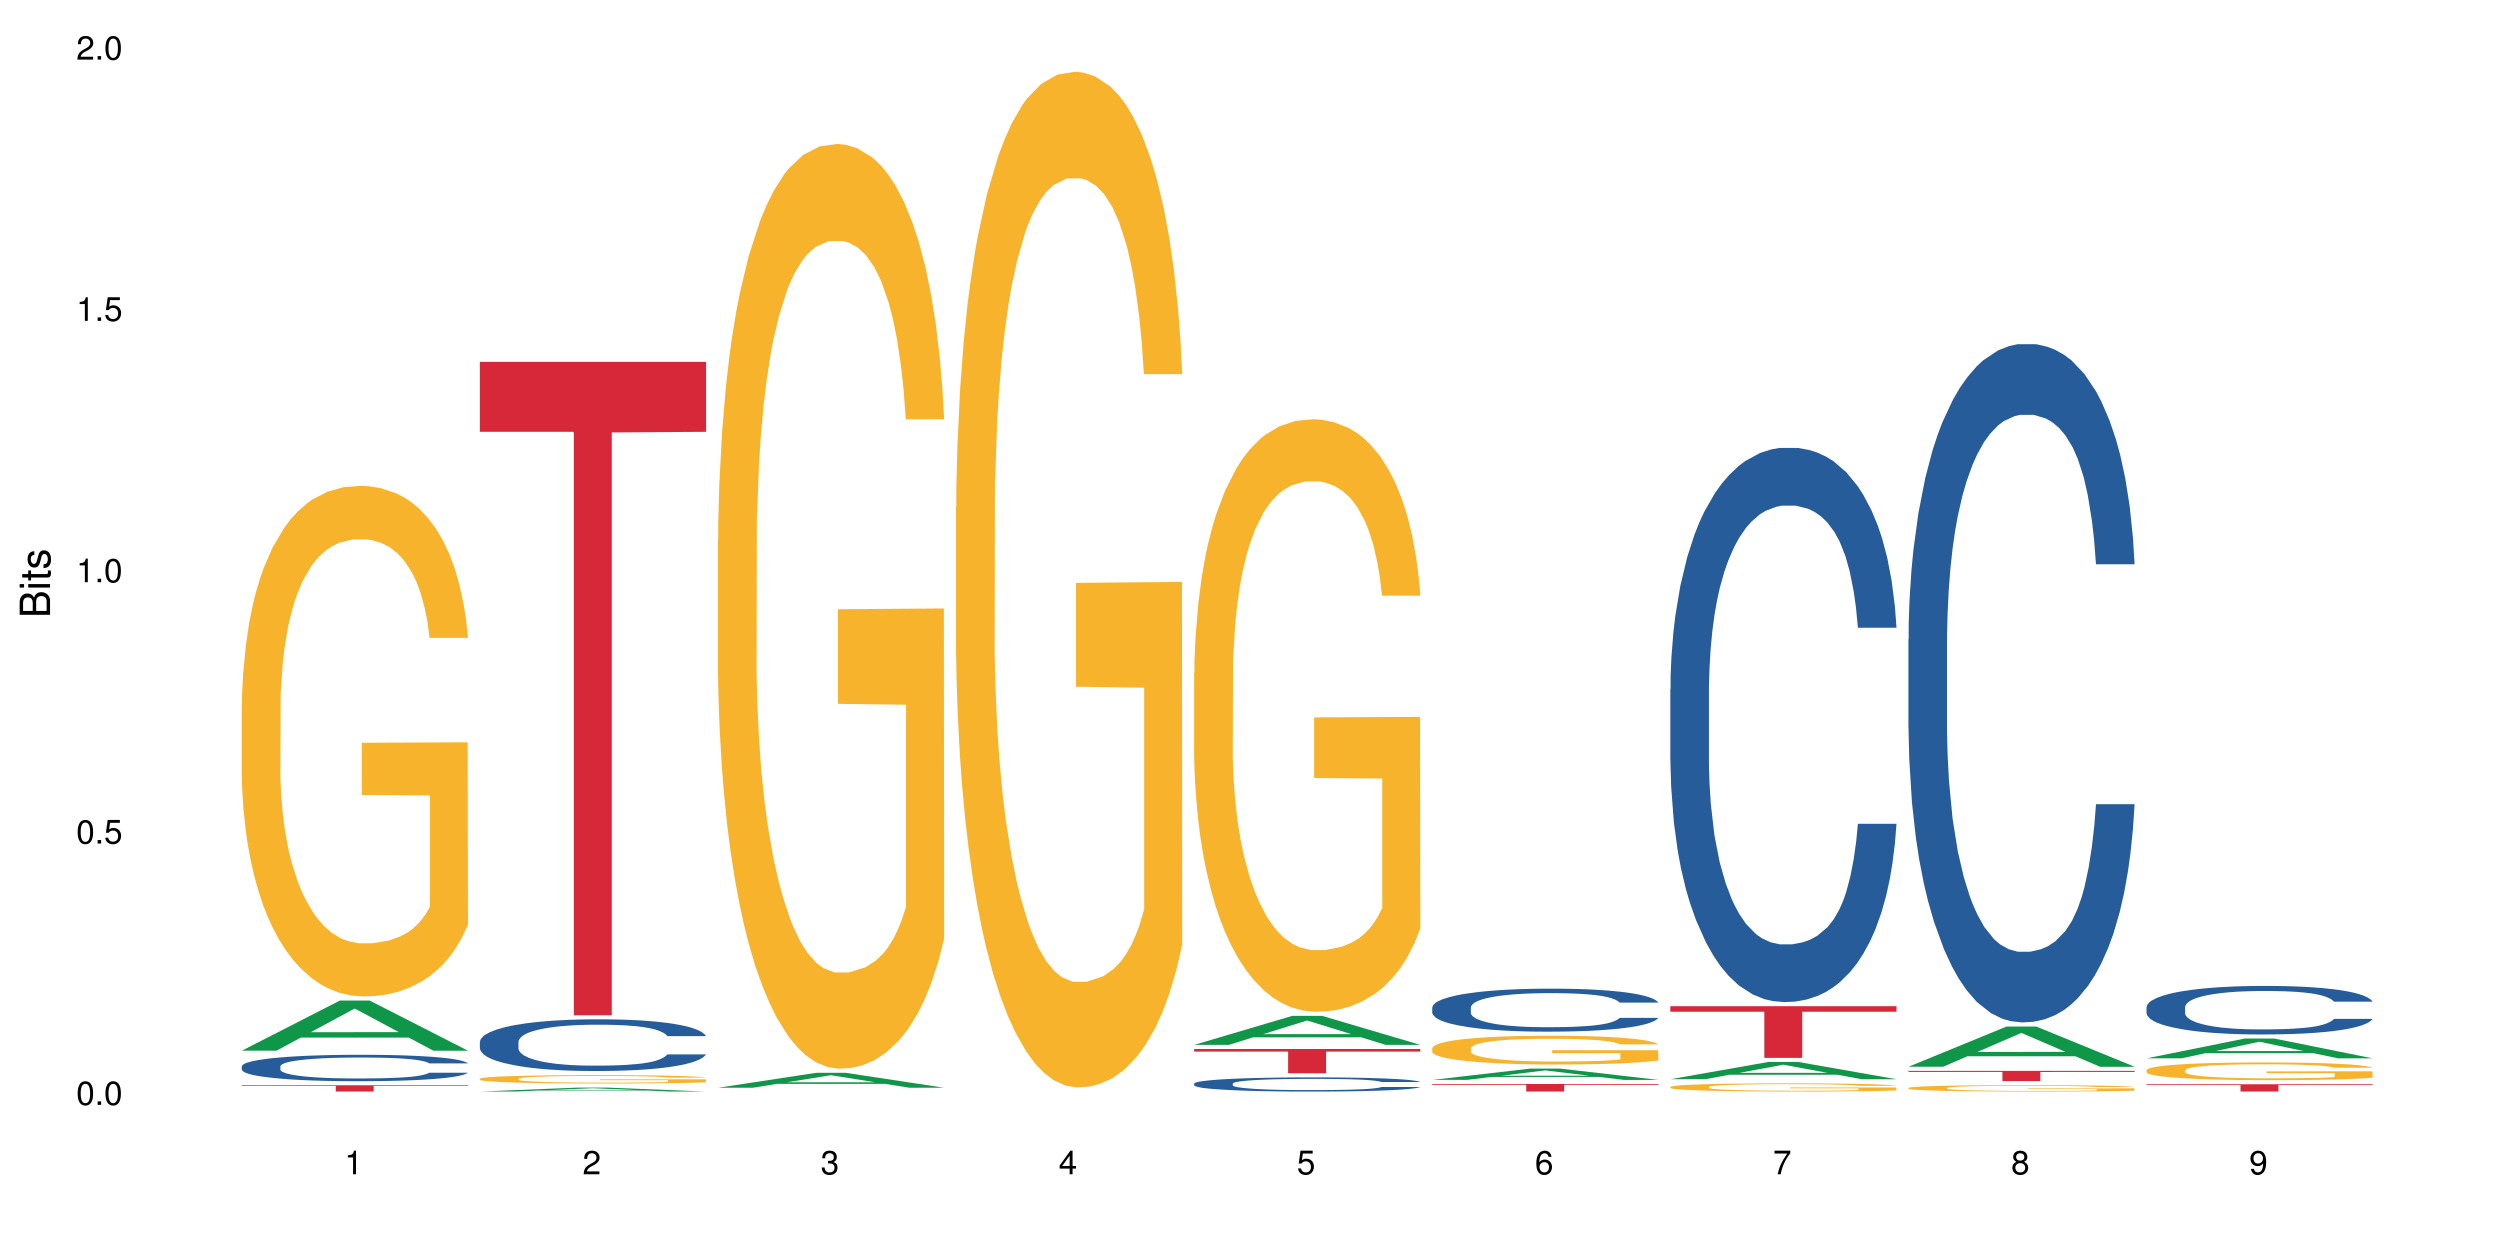 <?xml version="1.0" encoding="UTF-8"?>
<svg xmlns="http://www.w3.org/2000/svg" xmlns:xlink="http://www.w3.org/1999/xlink" width="720pt" height="360pt" viewBox="0 0 720 360" version="1.1">
<defs>
<g>
<symbol overflow="visible" id="glyph0-0">
<path style="stroke:none;" d=""/>
</symbol>
<symbol overflow="visible" id="glyph0-1">
<path style="stroke:none;" d="M 2.641 -6.797 C 2 -6.797 1.422 -6.531 1.078 -6.047 C 0.641 -5.453 0.406 -4.547 0.406 -3.297 C 0.406 -1 1.188 0.219 2.641 0.219 C 4.078 0.219 4.859 -1 4.859 -3.234 C 4.859 -4.562 4.656 -5.438 4.203 -6.047 C 3.844 -6.531 3.281 -6.797 2.641 -6.797 Z M 2.641 -6.047 C 3.547 -6.047 4 -5.125 4 -3.312 C 4 -1.375 3.562 -0.484 2.625 -0.484 C 1.734 -0.484 1.281 -1.422 1.281 -3.281 C 1.281 -5.141 1.734 -6.047 2.641 -6.047 Z M 2.641 -6.047 "/>
</symbol>
<symbol overflow="visible" id="glyph0-2">
<path style="stroke:none;" d="M 1.828 -1 L 0.828 -1 L 0.828 0 L 1.828 0 Z M 1.828 -1 "/>
</symbol>
<symbol overflow="visible" id="glyph0-3">
<path style="stroke:none;" d="M 4.562 -6.797 L 1.062 -6.797 L 0.547 -3.094 L 1.328 -3.094 C 1.719 -3.562 2.047 -3.734 2.578 -3.734 C 3.484 -3.734 4.062 -3.109 4.062 -2.094 C 4.062 -1.125 3.484 -0.531 2.578 -0.531 C 1.828 -0.531 1.375 -0.906 1.188 -1.672 L 0.328 -1.672 C 0.453 -1.109 0.547 -0.844 0.75 -0.594 C 1.125 -0.078 1.828 0.219 2.594 0.219 C 3.969 0.219 4.922 -0.781 4.922 -2.219 C 4.922 -3.562 4.031 -4.484 2.719 -4.484 C 2.25 -4.484 1.859 -4.359 1.469 -4.062 L 1.734 -5.969 L 4.562 -5.969 Z M 4.562 -6.797 "/>
</symbol>
<symbol overflow="visible" id="glyph0-4">
<path style="stroke:none;" d="M 2.484 -4.844 L 2.484 0 L 3.328 0 L 3.328 -6.797 L 2.766 -6.797 C 2.469 -5.75 2.281 -5.609 0.984 -5.453 L 0.984 -4.844 Z M 2.484 -4.844 "/>
</symbol>
<symbol overflow="visible" id="glyph0-5">
<path style="stroke:none;" d="M 4.859 -0.828 L 1.281 -0.828 C 1.359 -1.391 1.672 -1.75 2.5 -2.234 L 3.469 -2.75 C 4.406 -3.266 4.906 -3.969 4.906 -4.812 C 4.906 -5.375 4.672 -5.906 4.266 -6.266 C 3.859 -6.625 3.375 -6.797 2.719 -6.797 C 1.859 -6.797 1.219 -6.5 0.844 -5.922 C 0.609 -5.562 0.5 -5.125 0.484 -4.438 L 1.328 -4.438 C 1.359 -4.906 1.406 -5.188 1.531 -5.406 C 1.75 -5.812 2.188 -6.062 2.703 -6.062 C 3.469 -6.062 4.031 -5.516 4.031 -4.781 C 4.031 -4.25 3.719 -3.797 3.125 -3.438 L 2.234 -2.938 C 0.812 -2.141 0.406 -1.5 0.328 0 L 4.859 0 Z M 4.859 -0.828 "/>
</symbol>
<symbol overflow="visible" id="glyph0-6">
<path style="stroke:none;" d="M 2.125 -3.125 L 2.578 -3.125 C 3.516 -3.125 3.984 -2.703 3.984 -1.891 C 3.984 -1.031 3.469 -0.531 2.578 -0.531 C 1.656 -0.531 1.203 -0.984 1.156 -1.969 L 0.312 -1.969 C 0.344 -1.422 0.438 -1.078 0.609 -0.766 C 0.953 -0.109 1.625 0.219 2.547 0.219 C 3.953 0.219 4.859 -0.609 4.859 -1.906 C 4.859 -2.766 4.516 -3.25 3.703 -3.516 C 4.344 -3.766 4.656 -4.25 4.656 -4.938 C 4.656 -6.109 3.875 -6.797 2.578 -6.797 C 1.203 -6.797 0.484 -6.047 0.453 -4.609 L 1.297 -4.609 C 1.312 -5.016 1.344 -5.25 1.453 -5.453 C 1.641 -5.828 2.062 -6.062 2.594 -6.062 C 3.344 -6.062 3.797 -5.625 3.797 -4.906 C 3.797 -4.422 3.609 -4.141 3.25 -3.984 C 3.016 -3.891 2.719 -3.844 2.125 -3.844 Z M 2.125 -3.125 "/>
</symbol>
<symbol overflow="visible" id="glyph0-7">
<path style="stroke:none;" d="M 3.141 -1.625 L 3.141 0 L 3.984 0 L 3.984 -1.625 L 4.984 -1.625 L 4.984 -2.391 L 3.984 -2.391 L 3.984 -6.797 L 3.359 -6.797 L 0.266 -2.516 L 0.266 -1.625 Z M 3.141 -2.391 L 1 -2.391 L 3.141 -5.359 Z M 3.141 -2.391 "/>
</symbol>
<symbol overflow="visible" id="glyph0-8">
<path style="stroke:none;" d="M 4.781 -5.031 C 4.609 -6.141 3.891 -6.797 2.844 -6.797 C 2.094 -6.797 1.422 -6.438 1.031 -5.828 C 0.609 -5.172 0.406 -4.344 0.406 -3.094 C 0.406 -1.953 0.578 -1.234 0.984 -0.625 C 1.359 -0.078 1.953 0.219 2.703 0.219 C 3.984 0.219 4.922 -0.734 4.922 -2.078 C 4.922 -3.344 4.062 -4.234 2.844 -4.234 C 2.172 -4.234 1.641 -3.969 1.281 -3.469 C 1.281 -5.125 1.828 -6.047 2.797 -6.047 C 3.391 -6.047 3.797 -5.672 3.938 -5.031 Z M 2.734 -3.484 C 3.547 -3.484 4.062 -2.922 4.062 -2 C 4.062 -1.156 3.484 -0.531 2.703 -0.531 C 1.922 -0.531 1.328 -1.188 1.328 -2.047 C 1.328 -2.891 1.906 -3.484 2.734 -3.484 Z M 2.734 -3.484 "/>
</symbol>
<symbol overflow="visible" id="glyph0-9">
<path style="stroke:none;" d="M 4.984 -6.797 L 0.438 -6.797 L 0.438 -5.969 L 4.109 -5.969 C 2.5 -3.656 1.828 -2.234 1.328 0 L 2.219 0 C 2.594 -2.172 3.453 -4.047 4.984 -6.094 Z M 4.984 -6.797 "/>
</symbol>
<symbol overflow="visible" id="glyph0-10">
<path style="stroke:none;" d="M 3.75 -3.578 C 4.453 -4 4.688 -4.344 4.688 -4.984 C 4.688 -6.047 3.844 -6.797 2.641 -6.797 C 1.438 -6.797 0.594 -6.047 0.594 -4.984 C 0.594 -4.359 0.828 -4.016 1.516 -3.578 C 0.734 -3.203 0.359 -2.641 0.359 -1.891 C 0.359 -0.641 1.297 0.219 2.641 0.219 C 3.984 0.219 4.922 -0.641 4.922 -1.875 C 4.922 -2.641 4.531 -3.203 3.75 -3.578 Z M 2.641 -6.047 C 3.359 -6.047 3.812 -5.625 3.812 -4.969 C 3.812 -4.344 3.344 -3.922 2.641 -3.922 C 1.922 -3.922 1.453 -4.344 1.453 -4.984 C 1.453 -5.625 1.922 -6.047 2.641 -6.047 Z M 2.641 -3.203 C 3.484 -3.203 4.062 -2.672 4.062 -1.875 C 4.062 -1.062 3.484 -0.531 2.625 -0.531 C 1.797 -0.531 1.219 -1.078 1.219 -1.875 C 1.219 -2.672 1.797 -3.203 2.641 -3.203 Z M 2.641 -3.203 "/>
</symbol>
<symbol overflow="visible" id="glyph0-11">
<path style="stroke:none;" d="M 0.516 -1.547 C 0.672 -0.438 1.406 0.219 2.438 0.219 C 3.188 0.219 3.859 -0.141 4.266 -0.75 C 4.688 -1.406 4.891 -2.25 4.891 -3.484 C 4.891 -4.625 4.703 -5.359 4.312 -5.953 C 3.938 -6.5 3.344 -6.797 2.594 -6.797 C 1.297 -6.797 0.359 -5.844 0.359 -4.516 C 0.359 -3.25 1.234 -2.344 2.453 -2.344 C 3.094 -2.344 3.562 -2.578 4.016 -3.109 C 4 -1.453 3.469 -0.531 2.5 -0.531 C 1.906 -0.531 1.484 -0.906 1.359 -1.547 Z M 2.578 -6.062 C 3.375 -6.062 3.969 -5.406 3.969 -4.531 C 3.969 -3.688 3.375 -3.094 2.547 -3.094 C 1.734 -3.094 1.234 -3.672 1.234 -4.578 C 1.234 -5.438 1.797 -6.062 2.578 -6.062 Z M 2.578 -6.062 "/>
</symbol>
<symbol overflow="visible" id="glyph1-0">
<path style="stroke:none;" d=""/>
</symbol>
<symbol overflow="visible" id="glyph1-1">
<path style="stroke:none;" d="M 0 -0.953 L 0 -4.891 C 0 -5.719 -0.234 -6.344 -0.734 -6.797 C -1.188 -7.234 -1.812 -7.469 -2.5 -7.469 C -3.547 -7.469 -4.188 -7 -4.625 -5.875 C -4.984 -6.672 -5.641 -7.094 -6.531 -7.094 C -7.156 -7.094 -7.734 -6.859 -8.141 -6.391 C -8.562 -5.938 -8.75 -5.344 -8.75 -4.5 L -8.75 -0.953 Z M -4.984 -2.062 L -7.766 -2.062 L -7.766 -4.219 C -7.766 -4.844 -7.688 -5.203 -7.453 -5.5 C -7.219 -5.812 -6.859 -5.969 -6.375 -5.969 C -5.906 -5.969 -5.531 -5.812 -5.297 -5.5 C -5.062 -5.203 -4.984 -4.844 -4.984 -4.219 Z M -0.984 -2.062 L -4 -2.062 L -4 -4.781 C -4 -5.328 -3.859 -5.688 -3.578 -5.953 C -3.297 -6.219 -2.922 -6.359 -2.484 -6.359 C -2.062 -6.359 -1.688 -6.219 -1.406 -5.953 C -1.109 -5.688 -0.984 -5.328 -0.984 -4.781 Z M -0.984 -2.062 "/>
</symbol>
<symbol overflow="visible" id="glyph1-2">
<path style="stroke:none;" d="M -6.281 -1.797 L -6.281 -0.797 L 0 -0.797 L 0 -1.797 Z M -8.75 -1.797 L -8.75 -0.797 L -7.484 -0.797 L -7.484 -1.797 Z M -8.75 -1.797 "/>
</symbol>
<symbol overflow="visible" id="glyph1-3">
<path style="stroke:none;" d="M -6.281 -3.047 L -6.281 -2.016 L -8.016 -2.016 L -8.016 -1.016 L -6.281 -1.016 L -6.281 -0.172 L -5.469 -0.172 L -5.469 -1.016 L -0.719 -1.016 C -0.078 -1.016 0.281 -1.453 0.281 -2.234 C 0.281 -2.469 0.25 -2.719 0.188 -3.047 L -0.641 -3.047 C -0.609 -2.922 -0.594 -2.766 -0.594 -2.562 C -0.594 -2.141 -0.719 -2.016 -1.156 -2.016 L -5.469 -2.016 L -5.469 -3.047 Z M -6.281 -3.047 "/>
</symbol>
<symbol overflow="visible" id="glyph1-4">
<path style="stroke:none;" d="M -4.531 -5.25 C -5.766 -5.25 -6.469 -4.422 -6.469 -2.969 C -6.469 -1.516 -5.719 -0.562 -4.547 -0.562 C -3.562 -0.562 -3.094 -1.062 -2.734 -2.562 L -2.516 -3.484 C -2.344 -4.188 -2.094 -4.469 -1.625 -4.469 C -1.047 -4.469 -0.641 -3.875 -0.641 -3 C -0.641 -2.453 -0.797 -2 -1.062 -1.75 C -1.25 -1.594 -1.422 -1.531 -1.875 -1.469 L -1.875 -0.406 C -0.422 -0.453 0.281 -1.266 0.281 -2.922 C 0.281 -4.5 -0.5 -5.516 -1.719 -5.516 C -2.656 -5.516 -3.172 -4.984 -3.469 -3.734 L -3.703 -2.766 C -3.891 -1.953 -4.156 -1.609 -4.594 -1.609 C -5.172 -1.609 -5.547 -2.125 -5.547 -2.938 C -5.547 -3.75 -5.203 -4.172 -4.531 -4.203 Z M -4.531 -5.25 "/>
</symbol>
</g>
</defs>
<g id="surface105902">
<rect x="0" y="0" width="720" height="360" style="fill:rgb(100%,100%,100%);fill-opacity:1;stroke:none;"/>
<path style=" stroke:none;fill-rule:nonzero;fill:rgb(6.275%,58.824%,28.235%);fill-opacity:1;" d="M 69.629 302.59 L 69.699 302.574 L 97.887 288.152 L 106.445 288.152 L 134.773 302.602 L 124.82 302.602 L 117.719 298.832 L 86.609 298.832 L 79.652 302.59 L 69.629 302.59 L 89.602 297.27 L 114.867 297.258 L 102.27 290.512 L 102.129 290.5 L 101.992 290.539 L 89.535 297.258 L 89.602 297.27 Z M 69.629 302.59 "/>
<path style=" stroke:none;fill-rule:nonzero;fill:rgb(14.51%,36.078%,60%);fill-opacity:1;" d="M 69.629 307.09 L 69.707 307.082 L 69.707 306.918 L 69.945 306.652 L 70.504 306.32 L 71.059 306.09 L 72.488 305.68 L 74.477 305.285 L 76.539 304.977 L 78.051 304.797 L 79.402 304.66 L 82.5 304.402 L 84.484 304.27 L 86.629 304.152 L 89.25 304.031 L 91.156 303.965 L 95.449 303.852 L 98.625 303.805 L 101.09 303.781 L 106.41 303.781 L 109.59 303.812 L 111.891 303.844 L 114.434 303.902 L 116.578 303.965 L 120.312 304.117 L 123.648 304.312 L 125.16 304.422 L 127.543 304.637 L 129.371 304.848 L 130.641 305.027 L 132.07 305.285 L 133.34 305.598 L 134.293 305.949 L 134.773 306.25 L 123.648 306.25 L 123.094 305.973 L 122.457 305.758 L 121.266 305.473 L 120.074 305.27 L 118.406 305.07 L 116.898 304.938 L 114.832 304.805 L 113.004 304.723 L 111.098 304.66 L 109.27 304.617 L 105.773 304.574 L 101.723 304.574 L 100.215 304.59 L 97.117 304.645 L 95.449 304.691 L 93.066 304.789 L 91.395 304.879 L 89.41 305.02 L 88.059 305.137 L 86.391 305.32 L 85.199 305.477 L 83.848 305.707 L 83.055 305.883 L 82.34 306.074 L 81.703 306.305 L 81.227 306.547 L 80.91 306.805 L 80.75 307.055 L 80.75 308.133 L 80.91 308.383 L 81.309 308.676 L 82.34 309.098 L 83.848 309.469 L 85.598 309.758 L 87.266 309.969 L 88.219 310.066 L 89.488 310.176 L 91.477 310.316 L 94.336 310.453 L 96.004 310.508 L 98.547 310.566 L 101.168 310.594 L 104.664 310.594 L 107.762 310.566 L 109.828 310.531 L 111.973 310.473 L 114.91 310.355 L 116.738 310.246 L 118.328 310.113 L 119.52 309.98 L 120.312 309.871 L 121.504 309.656 L 122.457 309.418 L 123.172 309.176 L 123.648 308.938 L 134.773 308.938 L 134.293 309.219 L 133.578 309.488 L 132.863 309.688 L 131.754 309.934 L 130.48 310.148 L 128.656 310.391 L 127.145 310.551 L 125.16 310.727 L 123.332 310.855 L 121.348 310.977 L 118.406 311.113 L 116.5 311.184 L 114.434 311.246 L 111.973 311.301 L 108.875 311.352 L 105.535 311.379 L 102.438 311.387 L 99.102 311.371 L 96.641 311.344 L 93.383 311.281 L 89.332 311.156 L 86.391 311.023 L 84.086 310.891 L 82.102 310.754 L 79.879 310.566 L 77.016 310.258 L 75.27 310.023 L 74.078 309.828 L 72.727 309.559 L 71.773 309.312 L 70.66 308.926 L 69.867 308.43 L 69.629 308.051 Z M 69.629 307.09 "/>
<path style=" stroke:none;fill-rule:nonzero;fill:rgb(96.863%,70.196%,16.863%);fill-opacity:1;" d="M 69.629 202.902 L 69.707 202.77 L 69.707 200.082 L 70.027 194.039 L 70.82 185.711 L 71.855 178.863 L 72.965 173.492 L 73.68 170.672 L 74.871 166.645 L 75.906 163.688 L 78.527 157.645 L 81.863 152.004 L 83.691 149.586 L 85.758 147.305 L 88.695 144.754 L 90.047 143.812 L 94.176 141.664 L 98.863 140.32 L 104.027 139.918 L 106.41 140.051 L 109.668 140.59 L 114.117 142.066 L 116.66 143.41 L 118.645 144.754 L 120.711 146.5 L 123.254 149.184 L 125.637 152.406 L 127.543 155.629 L 129.449 159.66 L 131.039 163.957 L 132.387 168.656 L 133.578 174.297 L 134.293 178.996 L 134.773 183.699 L 123.73 183.699 L 123.094 178.996 L 122.379 175.371 L 121.188 170.941 L 119.996 167.719 L 118.805 165.164 L 116.578 161.672 L 114.672 159.523 L 112.289 157.645 L 109.984 156.438 L 107.363 155.629 L 105.773 155.363 L 101.566 155.363 L 97.75 156.301 L 95.527 157.375 L 93.938 158.449 L 91.715 160.465 L 90.363 162.078 L 89.57 163.152 L 87.188 167.312 L 85.598 171.074 L 84.723 173.625 L 83.609 177.656 L 82.816 181.281 L 81.941 186.652 L 81.465 190.684 L 80.832 199.812 L 80.75 223.988 L 80.988 229.09 L 81.465 234.598 L 82.102 239.43 L 83.055 244.535 L 84.008 248.43 L 85.676 253.668 L 87.105 257.16 L 88.219 259.441 L 90.363 263.066 L 91.238 264.277 L 93.305 266.691 L 95.449 268.574 L 98.07 270.184 L 100.055 270.992 L 103.234 271.664 L 107.285 271.664 L 112.051 270.855 L 115.07 269.781 L 117.137 268.707 L 118.484 267.77 L 120.152 266.289 L 121.348 264.949 L 122.457 263.469 L 123.809 261.188 L 123.809 229.09 L 104.188 228.957 L 104.188 213.914 L 134.691 213.781 L 134.773 266.289 L 133.102 269.918 L 131.039 273.406 L 129.051 276.094 L 126.984 278.379 L 124.047 280.93 L 121.664 282.539 L 118.008 284.422 L 114.672 285.629 L 111.176 286.434 L 108.078 286.836 L 104.426 286.973 L 101.168 286.703 L 97.672 285.898 L 94.891 284.824 L 92.352 283.48 L 89.809 281.734 L 86.629 278.914 L 84.562 276.633 L 82.418 273.812 L 80.273 270.453 L 78.367 266.828 L 77.098 264.008 L 75.824 260.785 L 74.477 256.754 L 73.203 252.188 L 72.25 248.027 L 71.379 243.324 L 70.742 238.895 L 70.105 232.852 L 69.789 228.016 L 69.629 223.852 Z M 69.629 202.902 "/>
<path style=" stroke:none;fill-rule:nonzero;fill:rgb(83.922%,15.686%,22.353%);fill-opacity:1;" d="M 69.629 312.562 L 134.773 312.562 L 134.773 312.758 L 107.621 312.758 L 107.621 314.371 L 96.699 314.371 L 96.699 312.762 L 96.543 312.758 L 69.629 312.758 Z M 69.629 312.562 "/>
<path style=" stroke:none;fill-rule:nonzero;fill:rgb(6.275%,58.824%,28.235%);fill-opacity:1;" d="M 138.199 314.371 L 138.27 314.367 L 166.457 313.227 L 175.016 313.227 L 203.344 314.371 L 193.391 314.371 L 186.293 314.07 L 155.18 314.07 L 148.223 314.371 L 138.199 314.371 L 158.176 313.949 L 183.438 313.945 L 170.84 313.414 L 170.703 313.41 L 170.562 313.414 L 158.105 313.945 L 158.176 313.949 Z M 138.199 314.371 "/>
<path style=" stroke:none;fill-rule:nonzero;fill:rgb(14.51%,36.078%,60%);fill-opacity:1;" d="M 138.199 300.047 L 138.281 300.035 L 138.281 299.707 L 138.52 299.191 L 139.074 298.539 L 139.629 298.09 L 141.059 297.285 L 143.047 296.512 L 145.113 295.91 L 146.621 295.559 L 147.973 295.285 L 151.07 294.781 L 153.055 294.523 L 155.199 294.293 L 157.82 294.062 L 159.73 293.926 L 164.02 293.707 L 167.195 293.613 L 169.66 293.57 L 174.98 293.57 L 178.16 293.625 L 180.465 293.695 L 183.004 293.805 L 185.148 293.926 L 188.883 294.227 L 192.219 294.605 L 193.73 294.824 L 196.113 295.246 L 197.941 295.652 L 199.211 296.008 L 200.641 296.512 L 201.914 297.121 L 202.867 297.816 L 203.344 298.402 L 192.219 298.402 L 191.664 297.855 L 191.027 297.434 L 189.836 296.879 L 188.645 296.484 L 186.977 296.09 L 185.469 295.832 L 183.402 295.57 L 181.574 295.41 L 179.668 295.285 L 177.84 295.203 L 174.348 295.121 L 170.293 295.121 L 168.785 295.148 L 165.688 295.258 L 164.02 295.355 L 161.637 295.543 L 159.969 295.723 L 157.98 295.992 L 156.629 296.227 L 154.961 296.578 L 153.77 296.891 L 152.422 297.34 L 151.625 297.68 L 150.91 298.062 L 150.273 298.512 L 149.797 298.984 L 149.48 299.488 L 149.32 299.98 L 149.32 302.086 L 149.48 302.578 L 149.879 303.148 L 150.91 303.977 L 152.422 304.699 L 154.168 305.27 L 155.836 305.68 L 156.789 305.867 L 158.059 306.086 L 160.047 306.359 L 162.906 306.629 L 164.574 306.738 L 167.117 306.848 L 169.738 306.902 L 173.234 306.902 L 176.332 306.848 L 178.398 306.781 L 180.543 306.672 L 183.48 306.441 L 185.309 306.223 L 186.898 305.965 L 188.09 305.707 L 188.883 305.488 L 190.074 305.066 L 191.027 304.605 L 191.742 304.129 L 192.219 303.664 L 203.344 303.664 L 202.867 304.211 L 202.152 304.738 L 201.438 305.133 L 200.324 305.609 L 199.051 306.031 L 197.227 306.508 L 195.715 306.82 L 193.73 307.16 L 191.902 307.418 L 189.918 307.652 L 186.977 307.922 L 185.07 308.059 L 183.004 308.18 L 180.543 308.289 L 177.445 308.387 L 174.109 308.441 L 171.008 308.453 L 167.672 308.426 L 165.211 308.371 L 161.953 308.25 L 157.902 308.004 L 154.961 307.746 L 152.66 307.488 L 150.672 307.215 L 148.449 306.848 L 145.59 306.25 L 143.84 305.789 L 142.648 305.406 L 141.297 304.875 L 140.344 304.398 L 139.234 303.637 L 138.438 302.672 L 138.199 301.926 Z M 138.199 300.047 "/>
<path style=" stroke:none;fill-rule:nonzero;fill:rgb(96.863%,70.196%,16.863%);fill-opacity:1;" d="M 138.199 310.668 L 138.281 310.664 L 138.281 310.621 L 138.598 310.52 L 139.391 310.383 L 140.426 310.273 L 141.535 310.184 L 142.25 310.137 L 143.441 310.07 L 144.477 310.023 L 147.098 309.926 L 150.434 309.832 L 152.262 309.793 L 154.328 309.754 L 157.266 309.711 L 158.617 309.695 L 162.746 309.66 L 167.434 309.641 L 172.598 309.633 L 174.98 309.637 L 178.238 309.645 L 182.688 309.668 L 185.23 309.691 L 187.215 309.711 L 189.281 309.742 L 191.824 309.785 L 194.207 309.84 L 196.113 309.891 L 198.02 309.957 L 199.609 310.027 L 200.957 310.105 L 202.152 310.195 L 202.867 310.273 L 203.344 310.352 L 192.301 310.352 L 191.664 310.273 L 190.949 310.215 L 189.758 310.141 L 188.566 310.09 L 187.375 310.047 L 185.148 309.988 L 183.242 309.953 L 180.859 309.926 L 178.555 309.902 L 175.934 309.891 L 174.348 309.887 L 170.137 309.887 L 166.324 309.902 L 164.098 309.918 L 162.508 309.938 L 160.285 309.969 L 158.934 309.996 L 158.141 310.016 L 155.758 310.082 L 154.168 310.145 L 153.293 310.188 L 152.184 310.254 L 151.387 310.312 L 150.512 310.398 L 150.035 310.465 L 149.402 310.617 L 149.32 311.012 L 149.559 311.098 L 150.035 311.188 L 150.672 311.266 L 151.625 311.352 L 152.578 311.414 L 154.246 311.5 L 155.676 311.559 L 156.789 311.594 L 158.934 311.652 L 159.809 311.672 L 161.875 311.715 L 164.02 311.746 L 166.641 311.77 L 168.625 311.785 L 171.805 311.793 L 175.855 311.793 L 180.621 311.781 L 183.641 311.766 L 185.707 311.746 L 187.059 311.73 L 188.727 311.707 L 189.918 311.684 L 191.027 311.66 L 192.379 311.621 L 192.379 311.098 L 172.758 311.094 L 172.758 310.848 L 203.262 310.844 L 203.344 311.707 L 201.676 311.766 L 199.609 311.824 L 197.621 311.867 L 195.559 311.906 L 192.617 311.945 L 190.234 311.973 L 186.578 312.004 L 183.242 312.023 L 179.746 312.039 L 176.648 312.043 L 172.996 312.047 L 169.738 312.043 L 166.242 312.027 L 163.461 312.012 L 160.922 311.988 L 158.379 311.961 L 155.199 311.914 L 153.137 311.875 L 150.988 311.832 L 148.844 311.773 L 146.938 311.715 L 145.668 311.668 L 144.398 311.617 L 143.047 311.551 L 141.773 311.477 L 140.82 311.406 L 139.949 311.328 L 139.312 311.258 L 138.676 311.156 L 138.359 311.078 L 138.199 311.012 Z M 138.199 310.668 "/>
<path style=" stroke:none;fill-rule:nonzero;fill:rgb(83.922%,15.686%,22.353%);fill-opacity:1;" d="M 138.199 104.223 L 203.344 104.223 L 203.344 124.363 L 176.191 124.543 L 176.191 292.395 L 165.27 292.395 L 165.27 124.719 L 165.113 124.363 L 138.199 124.363 Z M 138.199 104.223 "/>
<path style=" stroke:none;fill-rule:nonzero;fill:rgb(6.275%,58.824%,28.235%);fill-opacity:1;" d="M 206.77 313.27 L 206.84 313.266 L 235.027 308.973 L 243.586 308.973 L 271.914 313.273 L 261.961 313.273 L 254.863 312.152 L 223.754 312.152 L 216.793 313.27 L 206.77 313.27 L 226.746 311.688 L 252.008 311.684 L 239.41 309.676 L 239.273 309.672 L 239.133 309.684 L 226.676 311.684 L 226.746 311.688 Z M 206.77 313.27 "/>
<path style=" stroke:none;fill-rule:nonzero;fill:rgb(96.863%,70.196%,16.863%);fill-opacity:1;" d="M 206.77 155.523 L 206.852 155.281 L 206.852 150.418 L 207.168 139.473 L 207.961 124.391 L 208.996 111.984 L 210.105 102.258 L 210.82 97.148 L 212.016 89.852 L 213.047 84.5 L 215.668 73.555 L 219.004 63.336 L 220.832 58.961 L 222.898 54.824 L 225.836 50.203 L 227.188 48.5 L 231.316 44.609 L 236.004 42.176 L 241.168 41.445 L 243.551 41.691 L 246.809 42.664 L 251.258 45.34 L 253.801 47.77 L 255.785 50.203 L 257.852 53.363 L 260.395 58.23 L 262.777 64.066 L 264.684 69.906 L 266.59 77.203 L 268.18 84.984 L 269.531 93.5 L 270.723 103.715 L 271.438 112.23 L 271.914 120.742 L 260.871 120.742 L 260.234 112.23 L 259.52 105.66 L 258.328 97.633 L 257.137 91.797 L 255.945 87.176 L 253.723 80.852 L 251.812 76.961 L 249.43 73.555 L 247.129 71.363 L 244.504 69.906 L 242.918 69.418 L 238.707 69.418 L 234.895 71.121 L 232.668 73.066 L 231.078 75.012 L 228.855 78.66 L 227.504 81.582 L 226.711 83.527 L 224.328 91.066 L 222.738 97.879 L 221.863 102.5 L 220.754 109.797 L 219.957 116.363 L 219.086 126.094 L 218.609 133.391 L 217.973 149.93 L 217.891 193.715 L 218.133 202.957 L 218.609 212.93 L 219.242 221.688 L 220.195 230.93 L 221.148 237.984 L 222.816 247.469 L 224.246 253.793 L 225.359 257.93 L 227.504 264.496 L 228.379 266.684 L 230.445 271.062 L 232.59 274.469 L 235.211 277.387 L 237.195 278.848 L 240.375 280.062 L 244.426 280.062 L 249.191 278.605 L 252.211 276.656 L 254.277 274.711 L 255.629 273.008 L 257.297 270.332 L 258.488 267.902 L 259.598 265.227 L 260.949 261.09 L 260.949 202.957 L 241.328 202.715 L 241.328 175.469 L 271.832 175.227 L 271.914 270.332 L 270.246 276.902 L 268.18 283.227 L 266.191 288.09 L 264.129 292.227 L 261.188 296.848 L 258.805 299.766 L 255.152 303.172 L 251.812 305.359 L 248.32 306.82 L 245.219 307.551 L 241.566 307.793 L 238.309 307.305 L 234.812 305.848 L 232.031 303.898 L 229.492 301.469 L 226.949 298.305 L 223.77 293.199 L 221.707 289.062 L 219.562 283.953 L 217.414 277.875 L 215.508 271.305 L 214.238 266.199 L 212.969 260.359 L 211.617 253.062 L 210.344 244.793 L 209.391 237.254 L 208.52 228.738 L 207.883 220.715 L 207.246 209.766 L 206.93 201.012 L 206.77 193.469 Z M 206.77 155.523 "/>
<path style=" stroke:none;fill-rule:nonzero;fill:rgb(96.863%,70.196%,16.863%);fill-opacity:1;" d="M 275.34 145.957 L 275.422 145.688 L 275.422 140.348 L 275.738 128.324 L 276.531 111.762 L 277.566 98.137 L 278.68 87.449 L 279.395 81.84 L 280.586 73.824 L 281.617 67.949 L 284.238 55.926 L 287.574 44.707 L 289.402 39.898 L 291.469 35.355 L 294.406 30.281 L 295.758 28.41 L 299.891 24.137 L 304.574 21.465 L 309.738 20.664 L 312.121 20.93 L 315.379 22 L 319.828 24.938 L 322.371 27.609 L 324.355 30.281 L 326.422 33.754 L 328.965 39.098 L 331.348 45.508 L 333.254 51.918 L 335.16 59.934 L 336.75 68.484 L 338.102 77.832 L 339.293 89.055 L 340.008 98.402 L 340.484 107.754 L 329.441 107.754 L 328.805 98.402 L 328.09 91.191 L 326.898 82.375 L 325.707 75.961 L 324.516 70.887 L 322.293 63.941 L 320.387 59.668 L 318 55.926 L 315.699 53.523 L 313.078 51.918 L 311.488 51.387 L 307.277 51.387 L 303.465 53.254 L 301.238 55.391 L 299.652 57.531 L 297.426 61.535 L 296.074 64.742 L 295.281 66.879 L 292.898 75.16 L 291.309 82.641 L 290.434 87.719 L 289.324 95.73 L 288.527 102.945 L 287.656 113.629 L 287.18 121.645 L 286.543 139.812 L 286.465 187.898 L 286.703 198.051 L 287.18 209.004 L 287.812 218.621 L 288.766 228.773 L 289.719 236.52 L 291.387 246.938 L 292.82 253.883 L 293.93 258.426 L 296.074 265.637 L 296.949 268.043 L 299.016 272.852 L 301.16 276.59 L 303.781 279.797 L 305.766 281.398 L 308.945 282.734 L 312.996 282.734 L 317.762 281.133 L 320.781 278.996 L 322.848 276.859 L 324.199 274.988 L 325.867 272.051 L 327.059 269.379 L 328.172 266.441 L 329.52 261.898 L 329.52 198.051 L 309.898 197.781 L 309.898 167.863 L 340.402 167.594 L 340.484 272.051 L 338.816 279.262 L 336.75 286.211 L 334.766 291.551 L 332.699 296.094 L 329.758 301.168 L 327.375 304.375 L 323.723 308.117 L 320.387 310.52 L 316.891 312.121 L 313.793 312.926 L 310.137 313.191 L 306.879 312.656 L 303.383 311.055 L 300.605 308.918 L 298.062 306.246 L 295.52 302.773 L 292.344 297.164 L 290.277 292.621 L 288.133 287.012 L 285.988 280.332 L 284.078 273.117 L 282.809 267.508 L 281.539 261.098 L 280.188 253.082 L 278.918 244 L 277.965 235.719 L 277.09 226.367 L 276.453 217.551 L 275.816 205.531 L 275.5 195.914 L 275.34 187.633 Z M 275.34 145.957 "/>
<path style=" stroke:none;fill-rule:nonzero;fill:rgb(6.275%,58.824%,28.235%);fill-opacity:1;" d="M 343.914 300.922 L 343.98 300.914 L 372.168 292.562 L 380.73 292.562 L 409.055 300.93 L 399.102 300.93 L 392.004 298.746 L 360.895 298.746 L 353.934 300.922 L 343.914 300.922 L 363.887 297.84 L 389.148 297.832 L 376.555 293.93 L 376.414 293.922 L 376.273 293.945 L 363.816 297.832 L 363.887 297.84 Z M 343.914 300.922 "/>
<path style=" stroke:none;fill-rule:nonzero;fill:rgb(14.51%,36.078%,60%);fill-opacity:1;" d="M 343.914 312.066 L 343.992 312.062 L 343.992 311.973 L 344.23 311.832 L 344.785 311.652 L 345.344 311.527 L 346.773 311.309 L 348.758 311.098 L 350.824 310.934 L 352.332 310.836 L 353.684 310.762 L 356.781 310.621 L 358.77 310.551 L 360.914 310.488 L 363.535 310.426 L 365.441 310.387 L 369.73 310.328 L 372.91 310.301 L 375.371 310.289 L 380.695 310.289 L 383.871 310.305 L 386.176 310.324 L 388.719 310.355 L 390.863 310.387 L 394.598 310.469 L 397.934 310.574 L 399.441 310.633 L 401.824 310.75 L 403.652 310.859 L 404.922 310.957 L 406.352 311.098 L 407.625 311.266 L 408.578 311.453 L 409.055 311.613 L 397.934 311.613 L 397.375 311.465 L 396.742 311.348 L 395.551 311.195 L 394.359 311.09 L 392.688 310.98 L 391.18 310.91 L 389.113 310.84 L 387.289 310.793 L 385.379 310.762 L 383.555 310.738 L 380.059 310.715 L 376.008 310.715 L 374.496 310.723 L 371.398 310.754 L 369.73 310.777 L 367.348 310.832 L 365.68 310.879 L 363.691 310.953 L 362.344 311.02 L 360.676 311.113 L 359.484 311.199 L 358.133 311.324 L 357.336 311.418 L 356.621 311.52 L 355.988 311.645 L 355.512 311.773 L 355.191 311.914 L 355.035 312.047 L 355.035 312.625 L 355.191 312.758 L 355.59 312.918 L 356.621 313.145 L 358.133 313.34 L 359.879 313.496 L 361.547 313.609 L 362.5 313.66 L 363.773 313.723 L 365.758 313.797 L 368.617 313.871 L 370.285 313.902 L 372.828 313.93 L 375.449 313.945 L 378.945 313.945 L 382.043 313.93 L 384.109 313.91 L 386.254 313.883 L 389.195 313.82 L 391.02 313.758 L 392.609 313.688 L 393.801 313.617 L 394.598 313.559 L 395.789 313.441 L 396.742 313.316 L 397.457 313.184 L 397.934 313.059 L 409.055 313.059 L 408.578 313.207 L 407.863 313.352 L 407.148 313.461 L 406.035 313.59 L 404.766 313.707 L 402.938 313.836 L 401.43 313.922 L 399.441 314.016 L 397.613 314.086 L 395.629 314.152 L 392.688 314.227 L 390.781 314.262 L 388.719 314.297 L 386.254 314.324 L 383.156 314.352 L 379.82 314.367 L 376.723 314.371 L 373.387 314.363 L 370.922 314.348 L 367.664 314.316 L 363.613 314.246 L 360.676 314.176 L 358.371 314.105 L 356.383 314.031 L 354.16 313.93 L 351.301 313.766 L 349.551 313.641 L 348.359 313.535 L 347.012 313.391 L 346.059 313.258 L 344.945 313.051 L 344.152 312.785 L 343.914 312.582 Z M 343.914 312.066 "/>
<path style=" stroke:none;fill-rule:nonzero;fill:rgb(96.863%,70.196%,16.863%);fill-opacity:1;" d="M 343.914 193.828 L 343.992 193.672 L 343.992 190.555 L 344.309 183.543 L 345.105 173.883 L 346.137 165.934 L 347.25 159.699 L 347.965 156.43 L 349.156 151.754 L 350.188 148.324 L 352.809 141.312 L 356.145 134.766 L 357.973 131.961 L 360.039 129.312 L 362.977 126.352 L 364.328 125.262 L 368.461 122.766 L 373.148 121.211 L 378.309 120.742 L 380.695 120.898 L 383.949 121.52 L 388.398 123.234 L 390.941 124.793 L 392.926 126.352 L 394.992 128.379 L 397.535 131.496 L 399.918 135.234 L 401.824 138.973 L 403.73 143.648 L 405.32 148.637 L 406.672 154.09 L 407.863 160.637 L 408.578 166.09 L 409.055 171.543 L 398.012 171.543 L 397.375 166.09 L 396.66 161.883 L 395.469 156.738 L 394.277 153 L 393.086 150.039 L 390.863 145.988 L 388.957 143.492 L 386.574 141.312 L 384.27 139.91 L 381.648 138.973 L 380.059 138.664 L 375.848 138.664 L 372.035 139.754 L 369.809 141 L 368.223 142.246 L 365.996 144.586 L 364.645 146.453 L 363.852 147.703 L 361.469 152.531 L 359.879 156.895 L 359.008 159.855 L 357.895 164.531 L 357.098 168.738 L 356.227 174.973 L 355.75 179.648 L 355.113 190.246 L 355.035 218.297 L 355.273 224.219 L 355.75 230.605 L 356.383 236.219 L 357.336 242.141 L 358.293 246.656 L 359.961 252.734 L 361.391 256.789 L 362.5 259.438 L 364.645 263.645 L 365.52 265.047 L 367.586 267.852 L 369.73 270.035 L 372.352 271.902 L 374.34 272.84 L 377.516 273.617 L 381.566 273.617 L 386.332 272.684 L 389.352 271.438 L 391.418 270.188 L 392.77 269.098 L 394.438 267.383 L 395.629 265.824 L 396.742 264.113 L 398.09 261.461 L 398.09 224.219 L 378.469 224.062 L 378.469 206.609 L 408.977 206.453 L 409.055 267.383 L 407.387 271.594 L 405.32 275.645 L 403.336 278.762 L 401.27 281.41 L 398.328 284.371 L 395.945 286.242 L 392.293 288.422 L 388.957 289.824 L 385.461 290.762 L 382.363 291.227 L 378.707 291.383 L 375.449 291.07 L 371.953 290.137 L 369.176 288.891 L 366.633 287.332 L 364.09 285.305 L 360.914 282.031 L 358.848 279.383 L 356.703 276.109 L 354.559 272.215 L 352.652 268.008 L 351.379 264.734 L 350.109 260.996 L 348.758 256.32 L 347.488 251.02 L 346.535 246.191 L 345.66 240.734 L 345.023 235.594 L 344.391 228.582 L 344.07 222.973 L 343.914 218.141 Z M 343.914 193.828 "/>
<path style=" stroke:none;fill-rule:nonzero;fill:rgb(83.922%,15.686%,22.353%);fill-opacity:1;" d="M 343.914 302.109 L 409.055 302.109 L 409.055 302.859 L 381.906 302.863 L 381.906 309.109 L 370.98 309.109 L 370.98 302.871 L 370.824 302.859 L 343.914 302.859 Z M 343.914 302.109 "/>
<path style=" stroke:none;fill-rule:nonzero;fill:rgb(6.275%,58.824%,28.235%);fill-opacity:1;" d="M 412.484 311.008 L 412.551 311.008 L 440.738 307.754 L 449.301 307.754 L 477.625 311.012 L 467.672 311.012 L 460.574 310.164 L 429.465 310.164 L 422.504 311.008 L 412.484 311.008 L 432.457 309.812 L 457.719 309.809 L 445.125 308.289 L 444.984 308.285 L 444.844 308.293 L 432.387 309.809 L 432.457 309.812 Z M 412.484 311.008 "/>
<path style=" stroke:none;fill-rule:nonzero;fill:rgb(14.51%,36.078%,60%);fill-opacity:1;" d="M 412.484 290.129 L 412.562 290.117 L 412.562 289.844 L 412.801 289.414 L 413.355 288.871 L 413.914 288.496 L 415.344 287.832 L 417.328 287.188 L 419.395 286.688 L 420.902 286.395 L 422.254 286.168 L 425.352 285.75 L 427.34 285.535 L 429.484 285.34 L 432.105 285.148 L 434.012 285.035 L 438.301 284.855 L 441.48 284.777 L 443.941 284.742 L 449.266 284.742 L 452.441 284.789 L 454.746 284.844 L 457.289 284.934 L 459.434 285.035 L 463.168 285.285 L 466.504 285.602 L 468.012 285.781 L 470.395 286.133 L 472.223 286.473 L 473.492 286.766 L 474.926 287.188 L 476.195 287.695 L 477.148 288.273 L 477.625 288.758 L 466.504 288.758 L 465.945 288.305 L 465.312 287.953 L 464.121 287.492 L 462.93 287.164 L 461.262 286.836 L 459.75 286.621 L 457.684 286.406 L 455.859 286.27 L 453.953 286.168 L 452.125 286.102 L 448.629 286.031 L 444.578 286.031 L 443.066 286.055 L 439.969 286.145 L 438.301 286.223 L 435.918 286.383 L 434.25 286.531 L 432.266 286.754 L 430.914 286.949 L 429.246 287.242 L 428.055 287.504 L 426.703 287.875 L 425.91 288.16 L 425.195 288.477 L 424.559 288.848 L 424.082 289.246 L 423.762 289.664 L 423.605 290.07 L 423.605 291.824 L 423.762 292.23 L 424.16 292.707 L 425.195 293.395 L 426.703 293.996 L 428.449 294.473 L 430.117 294.809 L 431.07 294.969 L 432.344 295.148 L 434.328 295.375 L 437.188 295.602 L 438.859 295.691 L 441.398 295.785 L 444.02 295.828 L 447.516 295.828 L 450.613 295.785 L 452.68 295.727 L 454.824 295.637 L 457.766 295.445 L 459.59 295.262 L 461.18 295.047 L 462.371 294.832 L 463.168 294.652 L 464.359 294.301 L 465.312 293.918 L 466.027 293.52 L 466.504 293.137 L 477.625 293.137 L 477.148 293.59 L 476.434 294.031 L 475.719 294.359 L 474.605 294.754 L 473.336 295.105 L 471.508 295.5 L 470 295.762 L 468.012 296.043 L 466.184 296.258 L 464.199 296.449 L 461.262 296.676 L 459.352 296.789 L 457.289 296.891 L 454.824 296.98 L 451.727 297.062 L 448.391 297.105 L 445.293 297.117 L 441.957 297.094 L 439.492 297.051 L 436.234 296.949 L 432.184 296.746 L 429.246 296.531 L 426.941 296.316 L 424.957 296.09 L 422.73 295.785 L 419.871 295.285 L 418.125 294.902 L 416.93 294.586 L 415.582 294.145 L 414.629 293.746 L 413.516 293.113 L 412.723 292.309 L 412.484 291.688 Z M 412.484 290.129 "/>
<path style=" stroke:none;fill-rule:nonzero;fill:rgb(96.863%,70.196%,16.863%);fill-opacity:1;" d="M 412.484 301.844 L 412.562 301.836 L 412.562 301.684 L 412.879 301.344 L 413.676 300.875 L 414.707 300.488 L 415.82 300.188 L 416.535 300.027 L 417.727 299.801 L 418.758 299.637 L 421.379 299.297 L 424.719 298.977 L 426.543 298.844 L 428.609 298.715 L 431.547 298.57 L 432.898 298.516 L 437.031 298.395 L 441.719 298.32 L 446.883 298.297 L 449.266 298.305 L 452.52 298.336 L 456.969 298.418 L 459.512 298.496 L 461.5 298.57 L 463.562 298.668 L 466.105 298.82 L 468.488 299 L 470.395 299.184 L 472.301 299.41 L 473.891 299.652 L 475.242 299.914 L 476.434 300.234 L 477.148 300.496 L 477.625 300.762 L 466.582 300.762 L 465.945 300.496 L 465.23 300.293 L 464.039 300.043 L 462.848 299.863 L 461.656 299.719 L 459.434 299.523 L 457.527 299.402 L 455.145 299.297 L 452.84 299.227 L 450.219 299.184 L 448.629 299.168 L 444.418 299.168 L 440.605 299.219 L 438.379 299.281 L 436.793 299.34 L 434.566 299.453 L 433.219 299.547 L 432.422 299.605 L 430.039 299.84 L 428.449 300.051 L 427.578 300.195 L 426.465 300.422 L 425.672 300.625 L 424.797 300.93 L 424.32 301.156 L 423.684 301.668 L 423.605 303.031 L 423.844 303.316 L 424.32 303.629 L 424.957 303.898 L 425.91 304.188 L 426.863 304.406 L 428.531 304.703 L 429.961 304.898 L 431.07 305.027 L 433.219 305.23 L 434.09 305.297 L 436.156 305.434 L 438.301 305.539 L 440.922 305.633 L 442.91 305.676 L 446.086 305.715 L 450.137 305.715 L 454.906 305.668 L 457.922 305.609 L 459.988 305.547 L 461.34 305.496 L 463.008 305.41 L 464.199 305.336 L 465.312 305.254 L 466.66 305.125 L 466.66 303.316 L 447.039 303.309 L 447.039 302.465 L 477.547 302.457 L 477.625 305.41 L 475.957 305.617 L 473.891 305.812 L 471.906 305.965 L 469.84 306.094 L 466.898 306.234 L 464.516 306.328 L 460.863 306.434 L 457.527 306.5 L 454.031 306.547 L 450.934 306.57 L 447.277 306.578 L 444.02 306.562 L 440.527 306.516 L 437.746 306.457 L 435.203 306.379 L 432.66 306.281 L 429.484 306.121 L 427.418 305.992 L 425.273 305.836 L 423.129 305.645 L 421.223 305.441 L 419.949 305.285 L 418.68 305.102 L 417.328 304.875 L 416.059 304.617 L 415.105 304.383 L 414.23 304.117 L 413.594 303.871 L 412.961 303.531 L 412.641 303.258 L 412.484 303.023 Z M 412.484 301.844 "/>
<path style=" stroke:none;fill-rule:nonzero;fill:rgb(83.922%,15.686%,22.353%);fill-opacity:1;" d="M 412.484 312.191 L 477.625 312.191 L 477.625 312.426 L 450.477 312.426 L 450.477 314.371 L 439.555 314.371 L 439.555 312.43 L 439.395 312.426 L 412.484 312.426 Z M 412.484 312.191 "/>
<path style=" stroke:none;fill-rule:nonzero;fill:rgb(6.275%,58.824%,28.235%);fill-opacity:1;" d="M 481.055 310.816 L 481.125 310.812 L 509.309 305.84 L 517.871 305.84 L 546.195 310.824 L 536.242 310.824 L 529.145 309.523 L 498.035 309.523 L 491.074 310.816 L 481.055 310.816 L 501.027 308.984 L 526.293 308.98 L 513.695 306.652 L 513.555 306.648 L 513.414 306.664 L 500.957 308.98 L 501.027 308.984 Z M 481.055 310.816 "/>
<path style=" stroke:none;fill-rule:nonzero;fill:rgb(14.51%,36.078%,60%);fill-opacity:1;" d="M 481.055 198.445 L 481.133 198.301 L 481.133 194.801 L 481.371 189.258 L 481.926 182.254 L 482.484 177.438 L 483.914 168.832 L 485.898 160.516 L 487.965 154.098 L 489.473 150.305 L 490.824 147.387 L 493.922 141.988 L 495.91 139.219 L 498.055 136.738 L 500.676 134.258 L 502.582 132.801 L 506.871 130.465 L 510.051 129.445 L 512.512 129.008 L 517.836 129.008 L 521.012 129.59 L 523.316 130.32 L 525.859 131.488 L 528.004 132.801 L 531.738 136.008 L 535.074 140.094 L 536.582 142.426 L 538.965 146.949 L 540.793 151.328 L 542.066 155.121 L 543.496 160.516 L 544.766 167.082 L 545.719 174.523 L 546.195 180.793 L 535.074 180.793 L 534.52 174.961 L 533.883 170.438 L 532.691 164.457 L 531.5 160.227 L 529.832 155.996 L 528.32 153.223 L 526.254 150.449 L 524.43 148.699 L 522.523 147.387 L 520.695 146.512 L 517.199 145.637 L 513.148 145.637 L 511.637 145.93 L 508.539 147.098 L 506.871 148.117 L 504.488 150.16 L 502.82 152.055 L 500.836 154.973 L 499.484 157.453 L 497.816 161.246 L 496.625 164.602 L 495.273 169.414 L 494.48 173.062 L 493.766 177.148 L 493.129 181.961 L 492.652 187.066 L 492.336 192.465 L 492.176 197.719 L 492.176 220.328 L 492.336 225.582 L 492.73 231.707 L 493.766 240.605 L 495.273 248.34 L 497.02 254.465 L 498.691 258.844 L 499.645 260.883 L 500.914 263.219 L 502.898 266.137 L 505.762 269.055 L 507.43 270.219 L 509.969 271.387 L 512.594 271.973 L 516.086 271.973 L 519.184 271.387 L 521.25 270.66 L 523.395 269.492 L 526.336 267.012 L 528.164 264.676 L 529.75 261.906 L 530.941 259.133 L 531.738 256.801 L 532.93 252.277 L 533.883 247.316 L 534.598 242.211 L 535.074 237.25 L 546.195 237.25 L 545.719 243.086 L 545.004 248.777 L 544.289 253.008 L 543.176 258.113 L 541.906 262.633 L 540.078 267.742 L 538.57 271.098 L 536.582 274.742 L 534.758 277.516 L 532.77 279.996 L 529.832 282.914 L 527.926 284.371 L 525.859 285.684 L 523.395 286.852 L 520.297 287.871 L 516.961 288.457 L 513.863 288.602 L 510.527 288.309 L 508.062 287.727 L 504.805 286.414 L 500.754 283.789 L 497.816 281.016 L 495.512 278.246 L 493.527 275.328 L 491.301 271.387 L 488.441 264.969 L 486.695 260.008 L 485.504 255.926 L 484.152 250.234 L 483.199 245.129 L 482.086 236.961 L 481.293 226.602 L 481.055 218.578 Z M 481.055 198.445 "/>
<path style=" stroke:none;fill-rule:nonzero;fill:rgb(96.863%,70.196%,16.863%);fill-opacity:1;" d="M 481.055 313.016 L 481.133 313.016 L 481.133 312.973 L 481.449 312.875 L 482.246 312.738 L 483.277 312.629 L 484.391 312.543 L 485.105 312.496 L 486.297 312.434 L 487.328 312.387 L 489.949 312.289 L 493.289 312.195 L 495.113 312.156 L 497.18 312.121 L 500.121 312.082 L 501.469 312.066 L 505.602 312.031 L 510.289 312.008 L 515.453 312.004 L 517.836 312.004 L 521.094 312.012 L 525.539 312.035 L 528.082 312.059 L 530.07 312.082 L 532.133 312.109 L 534.676 312.152 L 537.059 312.203 L 538.965 312.254 L 540.875 312.32 L 542.461 312.391 L 543.812 312.465 L 545.004 312.555 L 545.719 312.633 L 546.195 312.707 L 535.152 312.707 L 534.52 312.633 L 533.805 312.574 L 532.609 312.5 L 531.418 312.449 L 530.227 312.41 L 528.004 312.352 L 526.098 312.316 L 523.715 312.289 L 521.41 312.27 L 518.789 312.254 L 517.199 312.25 L 512.988 312.25 L 509.176 312.266 L 506.953 312.285 L 505.363 312.301 L 503.137 312.332 L 501.789 312.359 L 500.992 312.375 L 498.609 312.445 L 497.02 312.504 L 496.148 312.547 L 495.035 312.609 L 494.242 312.668 L 493.367 312.754 L 492.891 312.82 L 492.254 312.969 L 492.176 313.355 L 492.414 313.438 L 492.891 313.527 L 493.527 313.605 L 494.48 313.688 L 495.434 313.75 L 497.102 313.836 L 498.531 313.891 L 499.645 313.926 L 501.789 313.984 L 502.66 314.004 L 504.727 314.043 L 506.871 314.074 L 509.492 314.102 L 511.48 314.113 L 514.656 314.125 L 518.707 314.125 L 523.477 314.109 L 526.492 314.094 L 528.559 314.078 L 529.91 314.062 L 531.578 314.039 L 532.77 314.016 L 533.883 313.992 L 535.234 313.957 L 535.234 313.438 L 515.609 313.438 L 515.609 313.195 L 546.117 313.191 L 546.195 314.039 L 544.527 314.098 L 542.461 314.152 L 540.477 314.195 L 538.41 314.23 L 535.473 314.273 L 533.086 314.301 L 529.434 314.328 L 526.098 314.348 L 522.602 314.363 L 519.504 314.367 L 515.848 314.371 L 512.594 314.367 L 509.098 314.352 L 506.316 314.336 L 503.773 314.312 L 501.23 314.285 L 498.055 314.242 L 495.988 314.203 L 493.844 314.16 L 491.699 314.105 L 489.793 314.047 L 488.52 314 L 487.25 313.949 L 485.898 313.883 L 484.629 313.809 L 483.676 313.742 L 482.801 313.668 L 482.164 313.598 L 481.531 313.5 L 481.211 313.422 L 481.055 313.355 Z M 481.055 313.016 "/>
<path style=" stroke:none;fill-rule:nonzero;fill:rgb(83.922%,15.686%,22.353%);fill-opacity:1;" d="M 481.055 289.781 L 546.195 289.781 L 546.195 291.375 L 519.047 291.387 L 519.047 304.66 L 508.125 304.66 L 508.125 291.402 L 507.965 291.375 L 481.055 291.375 Z M 481.055 289.781 "/>
<path style=" stroke:none;fill-rule:nonzero;fill:rgb(6.275%,58.824%,28.235%);fill-opacity:1;" d="M 549.625 307.219 L 549.695 307.207 L 577.879 295.641 L 586.441 295.641 L 614.766 307.23 L 604.812 307.23 L 597.715 304.203 L 566.605 304.203 L 559.645 307.219 L 549.625 307.219 L 569.598 302.953 L 594.863 302.941 L 582.266 297.531 L 582.125 297.523 L 581.988 297.555 L 569.527 302.941 L 569.598 302.953 Z M 549.625 307.219 "/>
<path style=" stroke:none;fill-rule:nonzero;fill:rgb(14.51%,36.078%,60%);fill-opacity:1;" d="M 549.625 184.121 L 549.703 183.941 L 549.703 179.656 L 549.941 172.871 L 550.496 164.301 L 551.055 158.41 L 552.484 147.875 L 554.469 137.699 L 556.535 129.84 L 558.047 125.199 L 559.395 121.629 L 562.492 115.023 L 564.48 111.629 L 566.625 108.594 L 569.246 105.559 L 571.152 103.773 L 575.441 100.918 L 578.621 99.668 L 581.082 99.133 L 586.406 99.133 L 589.582 99.848 L 591.887 100.738 L 594.43 102.168 L 596.574 103.773 L 600.309 107.703 L 603.645 112.703 L 605.152 115.559 L 607.539 121.094 L 609.363 126.449 L 610.637 131.09 L 612.066 137.699 L 613.336 145.73 L 614.289 154.84 L 614.766 162.516 L 603.645 162.516 L 603.09 155.375 L 602.453 149.84 L 601.262 142.52 L 600.07 137.34 L 598.402 132.164 L 596.891 128.77 L 594.828 125.379 L 593 123.234 L 591.094 121.629 L 589.266 120.559 L 585.77 119.484 L 581.719 119.484 L 580.211 119.844 L 577.109 121.27 L 575.441 122.52 L 573.059 125.02 L 571.391 127.344 L 569.406 130.914 L 568.055 133.949 L 566.387 138.59 L 565.195 142.695 L 563.844 148.59 L 563.051 153.051 L 562.336 158.051 L 561.699 163.945 L 561.223 170.191 L 560.906 176.801 L 560.746 183.227 L 560.746 210.902 L 560.906 217.328 L 561.301 224.828 L 562.336 235.719 L 563.844 245.184 L 565.594 252.68 L 567.262 258.035 L 568.215 260.535 L 569.484 263.395 L 571.469 266.965 L 574.332 270.535 L 576 271.965 L 578.539 273.391 L 581.164 274.105 L 584.656 274.105 L 587.758 273.391 L 589.82 272.5 L 591.965 271.07 L 594.906 268.035 L 596.734 265.18 L 598.32 261.785 L 599.512 258.395 L 600.309 255.539 L 601.5 250.004 L 602.453 243.934 L 603.168 237.684 L 603.645 231.613 L 614.766 231.613 L 614.289 238.754 L 613.574 245.719 L 612.859 250.895 L 611.746 257.145 L 610.477 262.68 L 608.648 268.93 L 607.141 273.035 L 605.152 277.5 L 603.328 280.891 L 601.34 283.926 L 598.402 287.496 L 596.496 289.281 L 594.43 290.891 L 591.965 292.316 L 588.867 293.566 L 585.531 294.281 L 582.434 294.461 L 579.098 294.102 L 576.633 293.391 L 573.379 291.781 L 569.324 288.566 L 566.387 285.176 L 564.082 281.785 L 562.098 278.211 L 559.871 273.391 L 557.012 265.535 L 555.266 259.465 L 554.074 254.465 L 552.723 247.504 L 551.77 241.254 L 550.656 231.254 L 549.863 218.578 L 549.625 208.758 Z M 549.625 184.121 "/>
<path style=" stroke:none;fill-rule:nonzero;fill:rgb(96.863%,70.196%,16.863%);fill-opacity:1;" d="M 549.625 313.312 L 549.703 313.312 L 549.703 313.277 L 550.02 313.203 L 550.816 313.098 L 551.848 313.012 L 552.961 312.941 L 553.676 312.906 L 554.867 312.855 L 555.898 312.82 L 558.523 312.742 L 561.859 312.672 L 563.684 312.641 L 565.75 312.613 L 568.691 312.582 L 570.039 312.57 L 574.172 312.543 L 578.859 312.527 L 584.023 312.52 L 586.406 312.523 L 589.664 312.527 L 594.113 312.547 L 596.652 312.562 L 598.641 312.582 L 600.707 312.602 L 603.246 312.637 L 605.629 312.676 L 607.539 312.719 L 609.445 312.77 L 611.031 312.824 L 612.383 312.883 L 613.574 312.953 L 614.289 313.012 L 614.766 313.07 L 603.723 313.07 L 603.09 313.012 L 602.375 312.965 L 601.184 312.91 L 599.988 312.871 L 598.797 312.84 L 596.574 312.793 L 594.668 312.766 L 592.285 312.742 L 589.98 312.727 L 587.359 312.719 L 585.77 312.715 L 581.559 312.715 L 577.746 312.727 L 575.523 312.738 L 573.934 312.754 L 571.707 312.777 L 570.359 312.801 L 569.562 312.812 L 567.18 312.863 L 565.594 312.914 L 564.719 312.945 L 563.605 312.996 L 562.812 313.039 L 561.938 313.109 L 561.461 313.16 L 560.824 313.273 L 560.746 313.578 L 560.984 313.641 L 561.461 313.711 L 562.098 313.773 L 563.051 313.836 L 564.004 313.887 L 565.672 313.953 L 567.102 313.996 L 568.215 314.023 L 570.359 314.07 L 571.23 314.086 L 573.297 314.117 L 575.441 314.141 L 578.062 314.16 L 580.051 314.168 L 583.227 314.18 L 587.281 314.18 L 592.047 314.168 L 595.066 314.156 L 597.129 314.141 L 598.48 314.129 L 600.148 314.109 L 601.34 314.094 L 602.453 314.074 L 603.805 314.047 L 603.805 313.641 L 584.18 313.641 L 584.18 313.453 L 614.688 313.449 L 614.766 314.109 L 613.098 314.156 L 611.031 314.199 L 609.047 314.234 L 606.98 314.262 L 604.043 314.293 L 601.66 314.316 L 598.004 314.34 L 594.668 314.355 L 591.172 314.363 L 588.074 314.367 L 584.418 314.371 L 581.164 314.367 L 577.668 314.355 L 574.887 314.344 L 572.344 314.328 L 569.801 314.305 L 566.625 314.27 L 564.559 314.242 L 560.27 314.164 L 558.363 314.117 L 557.09 314.082 L 555.82 314.043 L 554.469 313.992 L 553.199 313.934 L 552.246 313.879 L 551.371 313.82 L 550.738 313.766 L 550.102 313.691 L 549.781 313.629 L 549.625 313.578 Z M 549.625 313.312 "/>
<path style=" stroke:none;fill-rule:nonzero;fill:rgb(83.922%,15.686%,22.353%);fill-opacity:1;" d="M 549.625 308.41 L 614.766 308.41 L 614.766 308.723 L 587.617 308.727 L 587.617 311.34 L 576.695 311.34 L 576.695 308.727 L 576.535 308.723 L 549.625 308.723 Z M 549.625 308.41 "/>
<path style=" stroke:none;fill-rule:nonzero;fill:rgb(6.275%,58.824%,28.235%);fill-opacity:1;" d="M 618.195 304.801 L 618.266 304.797 L 646.449 299.105 L 655.012 299.105 L 683.336 304.809 L 673.383 304.809 L 666.285 303.32 L 635.176 303.32 L 628.215 304.801 L 618.195 304.801 L 638.168 302.703 L 663.434 302.699 L 650.836 300.039 L 650.695 300.031 L 650.559 300.047 L 638.098 302.699 L 638.168 302.703 Z M 618.195 304.801 "/>
<path style=" stroke:none;fill-rule:nonzero;fill:rgb(14.51%,36.078%,60%);fill-opacity:1;" d="M 618.195 290.035 L 618.273 290.023 L 618.273 289.715 L 618.512 289.23 L 619.07 288.617 L 619.625 288.195 L 621.055 287.441 L 623.039 286.715 L 625.105 286.152 L 626.617 285.82 L 627.965 285.566 L 631.062 285.094 L 633.051 284.852 L 635.195 284.633 L 637.816 284.414 L 639.723 284.289 L 644.012 284.082 L 647.191 283.996 L 649.652 283.957 L 654.977 283.957 L 658.152 284.008 L 660.457 284.07 L 663 284.172 L 665.145 284.289 L 668.879 284.57 L 672.215 284.926 L 673.723 285.129 L 676.109 285.527 L 677.934 285.91 L 679.207 286.242 L 680.637 286.715 L 681.906 287.289 L 682.859 287.941 L 683.336 288.488 L 672.215 288.488 L 671.66 287.977 L 671.023 287.582 L 669.832 287.059 L 668.641 286.688 L 666.973 286.316 L 665.461 286.074 L 663.398 285.832 L 661.57 285.68 L 659.664 285.566 L 657.836 285.488 L 654.34 285.41 L 650.289 285.41 L 648.781 285.438 L 645.684 285.539 L 644.012 285.629 L 641.629 285.809 L 639.961 285.973 L 637.977 286.23 L 636.625 286.445 L 634.957 286.777 L 633.766 287.07 L 632.414 287.492 L 631.621 287.812 L 630.906 288.172 L 630.27 288.59 L 629.793 289.039 L 629.477 289.512 L 629.316 289.969 L 629.316 291.949 L 629.477 292.41 L 629.871 292.945 L 630.906 293.727 L 632.414 294.402 L 634.164 294.938 L 635.832 295.32 L 636.785 295.5 L 638.055 295.703 L 640.043 295.961 L 642.902 296.215 L 644.57 296.316 L 647.113 296.418 L 649.734 296.469 L 653.23 296.469 L 656.328 296.418 L 658.391 296.355 L 660.539 296.254 L 663.477 296.035 L 665.305 295.832 L 666.895 295.59 L 668.086 295.348 L 668.879 295.141 L 670.07 294.746 L 671.023 294.312 L 671.738 293.867 L 672.215 293.43 L 683.336 293.43 L 682.859 293.941 L 682.145 294.441 L 681.43 294.809 L 680.316 295.258 L 679.047 295.652 L 677.219 296.102 L 675.711 296.395 L 673.723 296.715 L 671.898 296.957 L 669.91 297.172 L 666.973 297.43 L 665.066 297.555 L 663 297.672 L 660.539 297.773 L 657.438 297.863 L 654.102 297.914 L 651.004 297.926 L 647.668 297.902 L 645.203 297.852 L 641.949 297.734 L 637.895 297.504 L 634.957 297.262 L 632.652 297.02 L 630.668 296.766 L 628.441 296.418 L 625.582 295.859 L 623.836 295.422 L 622.645 295.066 L 621.293 294.566 L 620.34 294.121 L 619.227 293.406 L 618.434 292.5 L 618.195 291.797 Z M 618.195 290.035 "/>
<path style=" stroke:none;fill-rule:nonzero;fill:rgb(96.863%,70.196%,16.863%);fill-opacity:1;" d="M 618.195 308.172 L 618.273 308.168 L 618.273 308.074 L 618.594 307.863 L 619.387 307.574 L 620.418 307.336 L 621.531 307.152 L 622.246 307.055 L 623.438 306.914 L 624.473 306.812 L 627.094 306.602 L 630.43 306.406 L 632.258 306.32 L 634.32 306.242 L 637.262 306.156 L 638.613 306.121 L 642.742 306.047 L 647.43 306 L 652.594 305.988 L 654.977 305.992 L 658.234 306.012 L 662.684 306.062 L 665.223 306.109 L 667.211 306.156 L 669.277 306.215 L 671.816 306.309 L 674.203 306.422 L 676.109 306.531 L 678.016 306.672 L 679.602 306.82 L 680.953 306.984 L 682.145 307.18 L 682.859 307.344 L 683.336 307.504 L 672.293 307.504 L 671.66 307.344 L 670.945 307.215 L 669.754 307.062 L 668.562 306.949 L 667.371 306.863 L 665.145 306.742 L 663.238 306.668 L 660.855 306.602 L 658.551 306.559 L 655.93 306.531 L 654.34 306.523 L 650.129 306.523 L 646.316 306.555 L 644.094 306.594 L 642.504 306.629 L 640.281 306.699 L 638.93 306.754 L 638.133 306.793 L 635.75 306.938 L 634.164 307.066 L 633.289 307.156 L 632.176 307.297 L 631.383 307.422 L 630.508 307.609 L 630.031 307.746 L 629.395 308.066 L 629.316 308.902 L 629.555 309.082 L 630.031 309.27 L 630.668 309.438 L 631.621 309.617 L 632.574 309.75 L 634.242 309.934 L 635.672 310.055 L 636.785 310.133 L 638.93 310.258 L 639.805 310.301 L 641.867 310.383 L 644.012 310.449 L 646.637 310.504 L 648.621 310.535 L 651.797 310.559 L 655.852 310.559 L 660.617 310.527 L 663.637 310.492 L 665.699 310.453 L 667.051 310.422 L 668.719 310.371 L 669.91 310.324 L 671.023 310.273 L 672.375 310.195 L 672.375 309.082 L 652.754 309.074 L 652.754 308.555 L 683.258 308.551 L 683.336 310.371 L 681.668 310.496 L 679.602 310.617 L 677.617 310.711 L 675.551 310.789 L 672.613 310.879 L 670.23 310.934 L 666.574 311 L 663.238 311.043 L 659.742 311.07 L 656.645 311.082 L 652.992 311.09 L 649.734 311.078 L 646.238 311.051 L 643.457 311.012 L 640.914 310.969 L 638.375 310.906 L 635.195 310.809 L 633.129 310.73 L 630.984 310.633 L 628.84 310.516 L 626.934 310.391 L 625.664 310.293 L 624.391 310.18 L 623.039 310.039 L 621.77 309.883 L 620.816 309.738 L 619.941 309.574 L 619.309 309.422 L 618.672 309.211 L 618.355 309.043 L 618.195 308.898 Z M 618.195 308.172 "/>
<path style=" stroke:none;fill-rule:nonzero;fill:rgb(83.922%,15.686%,22.353%);fill-opacity:1;" d="M 618.195 312.27 L 683.336 312.27 L 683.336 312.492 L 656.188 312.496 L 656.188 314.371 L 645.266 314.371 L 645.266 312.496 L 645.105 312.492 L 618.195 312.492 Z M 618.195 312.27 "/>
<g style="fill:rgb(0%,0%,0%);fill-opacity:1;">
  <use xlink:href="#glyph0-1" x="21.957" y="318.198"/>
  <use xlink:href="#glyph0-2" x="27.291" y="318.198"/>
  <use xlink:href="#glyph0-1" x="29.958" y="318.198"/>
</g>
<g style="fill:rgb(0%,0%,0%);fill-opacity:1;">
  <use xlink:href="#glyph0-1" x="21.957" y="242.937"/>
  <use xlink:href="#glyph0-2" x="27.291" y="242.937"/>
  <use xlink:href="#glyph0-3" x="29.958" y="242.937"/>
</g>
<g style="fill:rgb(0%,0%,0%);fill-opacity:1;">
  <use xlink:href="#glyph0-4" x="21.957" y="167.679"/>
  <use xlink:href="#glyph0-2" x="27.291" y="167.679"/>
  <use xlink:href="#glyph0-1" x="29.958" y="167.679"/>
</g>
<g style="fill:rgb(0%,0%,0%);fill-opacity:1;">
  <use xlink:href="#glyph0-4" x="21.957" y="92.417"/>
  <use xlink:href="#glyph0-2" x="27.291" y="92.417"/>
  <use xlink:href="#glyph0-3" x="29.958" y="92.417"/>
</g>
<g style="fill:rgb(0%,0%,0%);fill-opacity:1;">
  <use xlink:href="#glyph0-5" x="21.957" y="17.159"/>
  <use xlink:href="#glyph0-2" x="27.291" y="17.159"/>
  <use xlink:href="#glyph0-1" x="29.958" y="17.159"/>
</g>
<g style="fill:rgb(0%,0%,0%);fill-opacity:1;">
  <use xlink:href="#glyph0-4" x="99.199" y="338.19"/>
</g>
<g style="fill:rgb(0%,0%,0%);fill-opacity:1;">
  <use xlink:href="#glyph0-5" x="167.77" y="338.19"/>
</g>
<g style="fill:rgb(0%,0%,0%);fill-opacity:1;">
  <use xlink:href="#glyph0-6" x="236.344" y="338.19"/>
</g>
<g style="fill:rgb(0%,0%,0%);fill-opacity:1;">
  <use xlink:href="#glyph0-7" x="304.914" y="338.19"/>
</g>
<g style="fill:rgb(0%,0%,0%);fill-opacity:1;">
  <use xlink:href="#glyph0-3" x="373.484" y="338.19"/>
</g>
<g style="fill:rgb(0%,0%,0%);fill-opacity:1;">
  <use xlink:href="#glyph0-8" x="442.055" y="338.19"/>
</g>
<g style="fill:rgb(0%,0%,0%);fill-opacity:1;">
  <use xlink:href="#glyph0-9" x="510.625" y="338.19"/>
</g>
<g style="fill:rgb(0%,0%,0%);fill-opacity:1;">
  <use xlink:href="#glyph0-10" x="579.195" y="338.19"/>
</g>
<g style="fill:rgb(0%,0%,0%);fill-opacity:1;">
  <use xlink:href="#glyph0-11" x="647.766" y="338.19"/>
</g>
<g style="fill:rgb(0%,0%,0%);fill-opacity:1;">
  <use xlink:href="#glyph1-1" x="14.412" y="178.016"/>
  <use xlink:href="#glyph1-2" x="14.412" y="170.012"/>
  <use xlink:href="#glyph1-3" x="14.412" y="167.348"/>
  <use xlink:href="#glyph1-4" x="14.412" y="164.012"/>
</g>
</g>
</svg>
